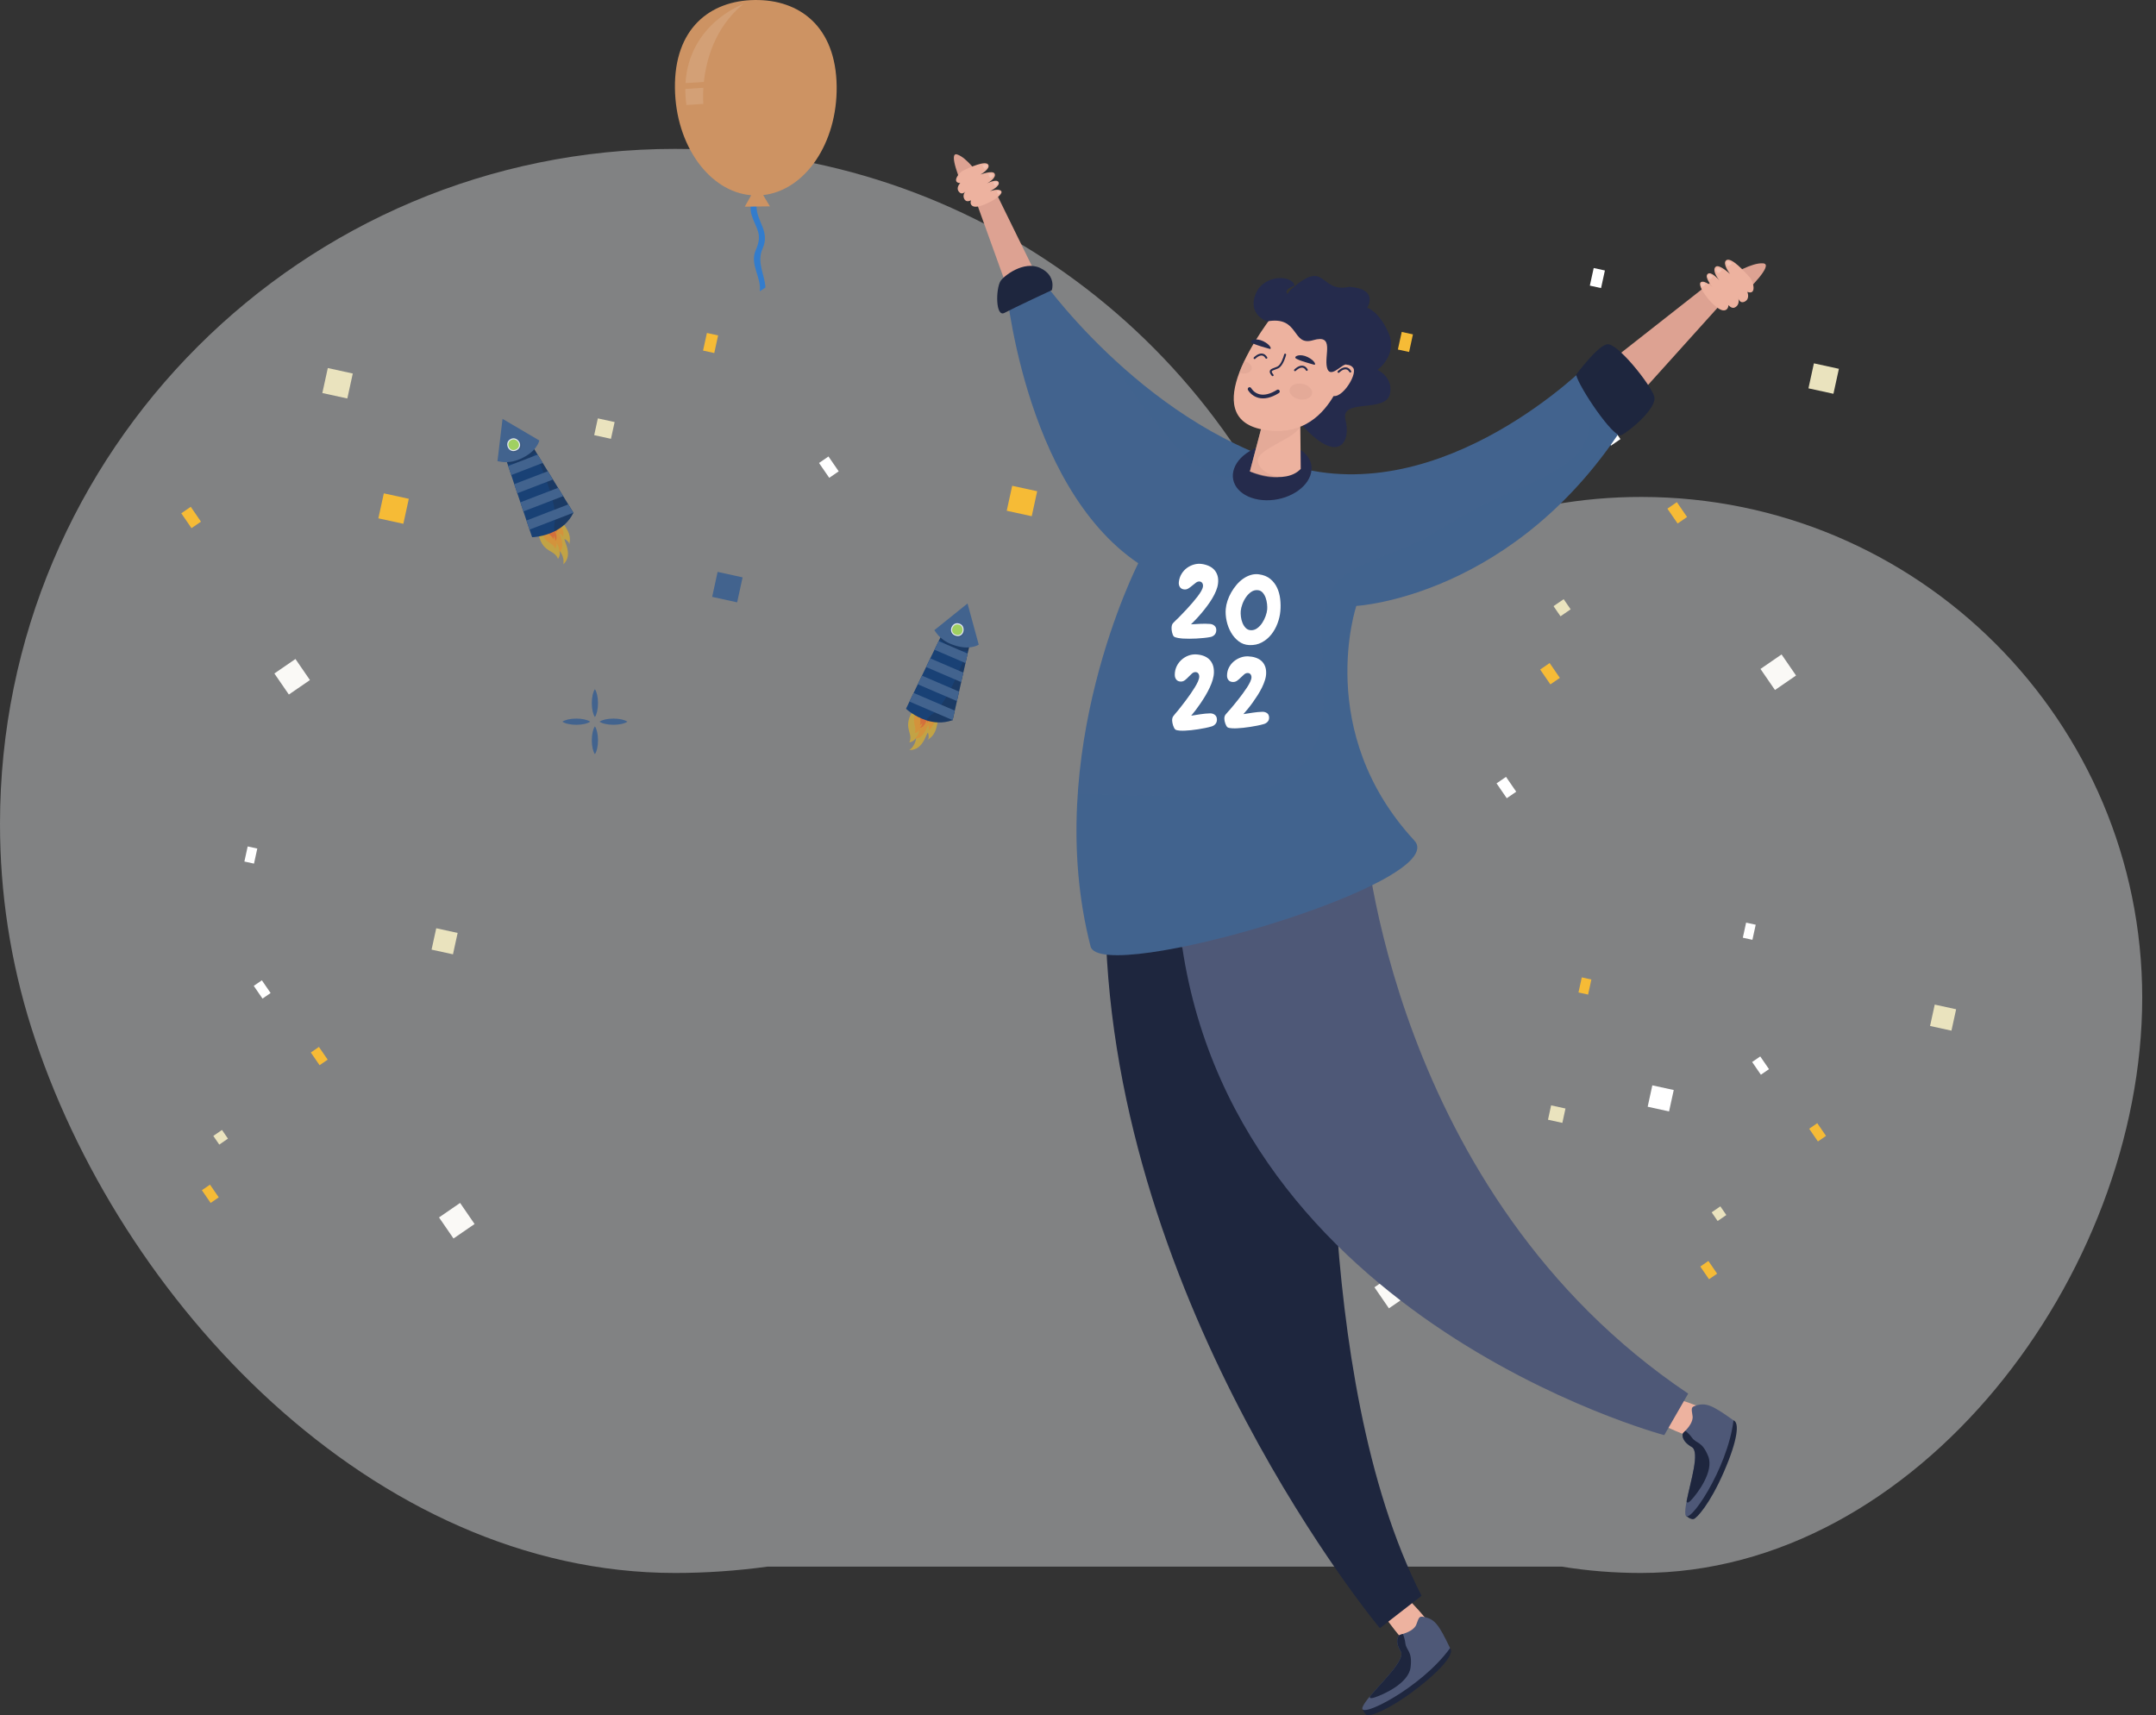 <svg width="142" height="113" viewBox="0 0 142 113" fill="none" xmlns="http://www.w3.org/2000/svg">
  <rect x="0" y="0" width="142" height="113" fill="#333333" stroke="none"/>
  <g clip-path="url(#clip0_1102_110940)">
    <path opacity="0.4"
          d="M141.093 65.731C141.082 83.961 126.295 103.63 108.065 103.619C106.322 103.619 104.579 103.481 102.859 103.201H50.552C48.533 103.477 46.495 103.619 44.457 103.619C24.587 103.619 7.758 85.688 2.065 67.7C0.691 63.354 -0.004 58.825 1.58194e-05 54.264C1.58194e-05 29.712 19.904 9.808 44.457 9.808C64.234 9.808 80.986 22.717 86.763 40.571C92.721 35.5 100.287 32.725 108.111 32.736C126.322 32.74 141.093 47.512 141.093 65.731Z"
          fill="#F5F7FA"/>
    <g opacity="0.74">
      <path opacity="0.74"
            d="M61.812 47.112C61.982 46.283 60.913 46.482 60.361 46.538C60.046 46.876 59.791 47.343 59.812 47.794C59.833 48.244 60.077 48.486 59.894 48.91C60.097 48.866 60.243 48.767 60.352 48.593C60.292 48.924 60.171 49.21 59.891 49.41C60.37 49.413 60.652 49.15 60.879 48.731C60.937 48.625 61.03 48.385 61.107 48.266C61.12 48.278 61.137 48.325 61.14 48.339C61.166 48.478 61.199 48.645 61.08 48.754C61.303 48.591 61.435 48.502 61.572 48.218C61.711 47.935 61.786 47.455 61.812 47.112Z"
            fill="#F9BD13"/>
      <path opacity="0.74"
            d="M60.629 46.476C60.388 46.732 60.194 47.115 60.197 47.452C60.2 47.787 60.364 47.995 60.234 48.3C60.38 48.267 60.484 48.197 60.562 48.072C60.52 48.309 60.432 48.515 60.232 48.657C60.6 48.66 60.792 48.444 60.962 48.127C61.004 48.046 61.074 47.869 61.132 47.779C61.141 47.787 61.154 47.82 61.156 47.831C61.175 47.937 61.194 48.057 61.107 48.142C61.272 48.014 61.364 47.954 61.469 47.739C61.574 47.523 61.65 47.151 61.67 46.887C61.797 46.279 61.029 46.432 60.629 46.476Z"
            fill="#F7931E"/>
      <path opacity="0.74"
            d="M61.326 46.974C61.385 46.692 61.01 46.751 60.822 46.777C60.7 46.917 60.611 47.086 60.604 47.272C60.596 47.457 60.662 47.59 60.58 47.764C60.664 47.733 60.719 47.678 60.764 47.602C60.731 47.733 60.688 47.857 60.578 47.941C60.758 47.939 60.876 47.784 60.956 47.631C60.977 47.593 61.024 47.479 61.054 47.431C61.059 47.435 61.063 47.455 61.064 47.461C61.068 47.517 61.074 47.589 61.029 47.633C61.119 47.563 61.169 47.509 61.226 47.396C61.28 47.282 61.314 47.11 61.326 46.974Z"
            fill="#F15A24"/>
    </g>
    <path
      d="M64.051 41.625L63.967 42.001L63.896 42.313C63.896 42.313 63.896 42.313 63.896 42.313C63.896 42.314 63.896 42.315 63.895 42.316L63.775 42.851L63.73 43.053L63.589 43.681L63.448 44.307L63.307 44.934L63.167 45.559L63.025 46.186L62.885 46.812L62.744 47.438L62.739 47.458L62.708 47.45C62.09 47.664 61.502 47.606 61.013 47.451C60.214 47.2 59.672 46.691 59.672 46.691C59.672 46.691 59.758 46.511 59.9 46.215C59.976 46.057 60.069 45.863 60.173 45.646C60.258 45.47 60.35 45.278 60.447 45.077C60.535 44.893 60.627 44.702 60.722 44.508C60.811 44.32 60.903 44.131 60.995 43.94C61.088 43.748 61.18 43.558 61.27 43.369C61.364 43.176 61.457 42.985 61.546 42.802C61.622 42.643 61.696 42.491 61.766 42.347C61.785 42.309 61.803 42.271 61.821 42.233C62.139 41.579 62.371 41.112 62.397 41.081L63.846 41.557L64.051 41.625Z"
      fill="#194175"/>
    <path opacity="0.2"
          d="M63.895 42.312C63.895 42.313 63.895 42.314 63.895 42.315L63.729 43.052L63.588 43.679L63.446 44.306L63.305 44.933L63.166 45.558L63.023 46.185L62.883 46.81L62.742 47.437L62.738 47.457L62.706 47.449C62.088 47.663 61.501 47.605 61.011 47.45C61.085 47.307 61.218 47.162 61.432 47.021C62.553 46.284 63.875 42.372 63.895 42.312Z"
          fill="#231F20"/>
    <path opacity="0.2"
          d="M63.846 41.556L63.967 41.999L63.896 42.311C63.896 42.311 63.896 42.311 63.896 42.312C63.896 42.312 63.896 42.313 63.896 42.314L63.776 42.849C62.972 43.116 61.873 42.129 61.897 42.079C62.177 41.506 62.374 41.108 62.398 41.08L63.846 41.556Z"
          fill="#231F20"/>
    <path
      d="M63.59 43.68L61.547 42.802C61.644 42.601 61.737 42.41 61.822 42.233L63.73 43.053L63.59 43.68Z"
      fill="#42638E"/>
    <path
      d="M61.534 41.516C61.598 41.532 61.807 42.126 62.735 42.467C63.872 42.885 64.462 42.465 64.462 42.465L63.724 39.754L61.534 41.516Z"
      fill="#42638E"/>
    <path
      d="M63.306 44.933L60.995 43.94C61.087 43.748 61.179 43.558 61.27 43.37L63.447 44.306L63.306 44.933ZM63.025 46.185L60.447 45.077C60.534 44.894 60.626 44.702 60.721 44.508L63.167 45.559L63.025 46.185ZM62.744 47.438L59.899 46.215C59.976 46.056 60.068 45.862 60.172 45.645L62.884 46.81L62.744 47.438Z"
      fill="#42638E"/>
    <path opacity="0.1"
          d="M63.507 41.701C63.452 41.884 63.252 42.084 62.941 41.978C62.63 41.872 62.572 41.607 62.628 41.422C62.684 41.236 62.877 41.001 63.202 41.095C63.527 41.19 63.562 41.518 63.507 41.701Z"
          fill="#231F20"/>
    <path
      d="M63.449 41.623C63.398 41.792 63.22 41.974 62.936 41.88C62.651 41.787 62.602 41.54 62.651 41.373C62.701 41.206 62.875 40.987 63.172 41.073C63.47 41.16 63.5 41.455 63.449 41.623Z"
      fill="#E1E6F4"/>
    <path
      d="M63.381 41.602C63.339 41.742 63.194 41.892 62.956 41.816C62.718 41.739 62.68 41.534 62.722 41.396C62.764 41.257 62.907 41.076 63.153 41.148C63.398 41.22 63.424 41.462 63.381 41.602Z"
      fill="#A0D061"/>
    <g opacity="0.74">
      <path opacity="0.74"
            d="M36.87 34.193C36.413 33.481 35.787 34.37 35.43 34.796C35.441 35.258 35.585 35.77 35.914 36.078C36.245 36.386 36.589 36.389 36.754 36.82C36.868 36.645 36.904 36.473 36.859 36.273C37.049 36.55 37.162 36.841 37.102 37.178C37.447 36.846 37.465 36.461 37.334 36.002C37.302 35.886 37.2 35.649 37.173 35.511C37.19 35.51 37.235 35.532 37.247 35.54C37.363 35.621 37.504 35.718 37.495 35.878C37.54 35.607 37.571 35.45 37.472 35.152C37.372 34.853 37.09 34.458 36.87 34.193Z"
            fill="#F9BD13"/>
      <path opacity="0.74"
            d="M35.579 34.564C35.587 34.915 35.715 35.326 35.952 35.564C36.188 35.802 36.451 35.837 36.571 36.146C36.652 36.021 36.678 35.898 36.646 35.754C36.782 35.953 36.863 36.161 36.819 36.403C37.084 36.149 37.071 35.859 36.971 35.514C36.945 35.427 36.871 35.25 36.849 35.146C36.862 35.145 36.894 35.16 36.903 35.167C36.99 35.228 37.089 35.302 37.084 35.422C37.113 35.217 37.137 35.109 37.062 34.882C36.986 34.654 36.781 34.335 36.611 34.132C36.277 33.608 35.835 34.254 35.579 34.564Z"
            fill="#F7931E"/>
      <path opacity="0.74"
            d="M36.426 34.432C36.27 34.189 36.044 34.494 35.926 34.644C35.938 34.829 35.992 35.012 36.117 35.15C36.241 35.288 36.38 35.337 36.443 35.519C36.482 35.437 36.483 35.36 36.462 35.274C36.529 35.39 36.585 35.509 36.565 35.646C36.693 35.519 36.668 35.326 36.62 35.16C36.608 35.119 36.562 35.003 36.55 34.949C36.557 34.949 36.574 34.959 36.578 34.964C36.621 35.002 36.675 35.049 36.674 35.112C36.688 34.998 36.687 34.924 36.648 34.805C36.609 34.685 36.511 34.538 36.426 34.432Z"
            fill="#F15A24"/>
    </g>
    <path
      d="M34.639 28.704L34.841 29.032L35.009 29.304C35.009 29.304 35.009 29.304 35.009 29.305C35.01 29.305 35.01 29.306 35.011 29.307L35.299 29.774L35.407 29.951L35.745 30.498L36.081 31.045L36.419 31.591L36.755 32.137L37.092 32.684L37.429 33.229L37.766 33.776L37.777 33.794L37.749 33.81C37.456 34.395 36.995 34.764 36.537 34.995C35.789 35.374 35.047 35.389 35.047 35.389C35.047 35.389 34.982 35.199 34.877 34.889C34.821 34.722 34.752 34.519 34.675 34.29C34.613 34.105 34.545 33.904 34.474 33.692C34.409 33.499 34.341 33.298 34.273 33.092C34.206 32.896 34.139 32.697 34.072 32.495C34.004 32.293 33.937 32.093 33.87 31.894C33.802 31.69 33.735 31.488 33.671 31.296C33.615 31.129 33.561 30.969 33.511 30.817C33.498 30.776 33.484 30.736 33.471 30.696C33.242 30.006 33.081 29.509 33.078 29.471L34.446 28.799L34.639 28.704Z"
      fill="#194175"/>
    <path opacity="0.2"
          d="M35.009 29.304C35.009 29.304 35.01 29.305 35.01 29.306L35.407 29.95L35.745 30.497L36.081 31.044L36.418 31.59L36.755 32.136L37.092 32.683L37.428 33.228L37.766 33.775L37.776 33.793L37.748 33.809C37.456 34.394 36.995 34.763 36.536 34.994C36.489 34.84 36.483 34.643 36.537 34.394C36.824 33.084 35.036 29.36 35.009 29.304Z"
          fill="#231F20"/>
    <path opacity="0.2"
          d="M34.446 28.799L34.842 29.031L35.01 29.304C35.01 29.304 35.01 29.304 35.01 29.304C35.011 29.305 35.011 29.305 35.012 29.306L35.3 29.773C34.911 30.525 33.434 30.588 33.417 30.535C33.217 29.93 33.08 29.507 33.078 29.47L34.446 28.799Z"
          fill="#231F20"/>
    <path
      d="M35.745 30.496L33.67 31.295C33.6 31.084 33.532 30.883 33.47 30.695L35.408 29.949L35.745 30.496Z"
      fill="#42638E"/>
    <path
      d="M32.764 30.384C32.82 30.351 33.385 30.629 34.287 30.225C35.393 29.729 35.521 29.017 35.521 29.017L33.099 27.593L32.764 30.384Z"
      fill="#42638E"/>
    <path
      d="M36.418 31.59L34.07 32.493C34.002 32.293 33.935 32.091 33.869 31.893L36.081 31.043L36.418 31.59ZM37.092 32.682L34.472 33.69C34.407 33.497 34.339 33.297 34.271 33.09L36.755 32.135L37.092 32.682ZM37.765 33.775L34.876 34.887C34.819 34.721 34.75 34.517 34.673 34.289L37.428 33.228L37.765 33.775Z"
      fill="#42638E"/>
    <path opacity="0.1"
          d="M34.304 29.137C34.393 29.306 34.389 29.59 34.093 29.731C33.796 29.872 33.57 29.723 33.48 29.551C33.391 29.38 33.364 29.076 33.663 28.916C33.961 28.757 34.216 28.968 34.304 29.137Z"
          fill="#231F20"/>
    <path
      d="M34.209 29.122C34.291 29.278 34.291 29.533 34.021 29.665C33.752 29.797 33.545 29.655 33.464 29.5C33.382 29.346 33.353 29.068 33.627 28.922C33.901 28.777 34.128 28.966 34.209 29.122Z"
      fill="#E1E6F4"/>
    <path
      d="M34.144 29.154C34.212 29.283 34.213 29.492 33.989 29.604C33.766 29.715 33.595 29.595 33.528 29.467C33.461 29.339 33.438 29.109 33.664 28.989C33.889 28.869 34.077 29.024 34.144 29.154Z"
      fill="#A0D061"/>
    <path
      d="M50.038 19.188C50.172 18.308 49.358 17.416 49.777 16.474C50.259 15.39 49.787 15.066 49.511 14.19C49.444 13.977 49.428 13.798 49.439 13.61C49.444 13.487 49.462 13.36 49.486 13.216C49.523 12.978 49.885 13.074 49.847 13.311C49.831 13.413 49.824 13.51 49.826 13.604C49.836 14.617 50.734 15.237 50.226 16.378C49.819 17.294 50.378 18.11 50.413 18.943C50.289 19.026 50.163 19.108 50.038 19.188Z"
      fill="#337CCC"/>
    <path
      d="M49.705 0.001C46.763 0.04 44.401 1.876 44.453 5.816C44.502 9.574 46.717 12.627 49.476 12.861L49.054 13.614L50.706 13.593L50.265 12.851C53.019 12.544 55.154 9.44 55.105 5.678C55.053 1.738 52.648 -0.038 49.705 0.001Z"
      fill="#CD9363"/>
    <g opacity="0.35">
      <path opacity="0.35"
            d="M46.325 5.783C46.284 6.43 46.326 6.845 46.326 6.845L45.209 6.917C45.159 6.546 45.137 6.193 45.138 5.859L46.325 5.783ZM48.944 0.273C47.064 1.823 46.509 3.983 46.359 5.397L45.151 5.474C45.385 1.549 48.944 0.273 48.944 0.273Z"
            fill="white"/>
    </g>
    <path d="M102.988 39.471L102.32 39.93L102.779 40.598L103.447 40.139L102.988 39.471Z" fill="#EAE3BE"/>
    <path d="M116.904 45.454L118.292 44.499L117.338 43.111L115.95 44.066L116.904 45.454Z" fill="#FAF9F6"/>
    <path d="M110.442 33.079L109.819 33.508L110.492 34.486L111.115 34.057L110.442 33.079Z" fill="#F6BB36"/>
    <path d="M102.063 43.678L101.44 44.106L102.112 45.084L102.736 44.656L102.063 43.678Z" fill="#F6BB36"/>
    <path d="M99.19 51.176L98.567 51.604L99.24 52.583L99.863 52.154L99.19 51.176Z" fill="white"/>
    <path d="M106.054 27.948L105.431 28.377L106.104 29.355L106.727 28.927L106.054 27.948Z" fill="white"/>
    <path d="M81.145 38.606L80.522 39.035L81.195 40.013L81.818 39.585L81.145 38.606Z" fill="#F6BB36"/>
    <path d="M119.469 23.935L119.109 25.581L120.755 25.94L121.115 24.295L119.469 23.935Z" fill="#EAE3BE"/>
    <path d="M97.756 30.166L97.397 31.811L99.042 32.171L99.402 30.526L97.756 30.166Z" fill="white"/>
    <path d="M66.666 32.001L66.306 33.646L67.952 34.006L68.311 32.36L66.666 32.001Z" fill="#F6BB36"/>
    <path d="M89.963 31.706L89.722 32.811L90.826 33.052L91.067 31.947L89.963 31.706Z" fill="#EAE3BE"/>
    <path d="M92.322 21.865L92.068 23.025L92.807 23.186L93.06 22.026L92.322 21.865Z" fill="#F6BB36"/>
    <path d="M19.025 45.752L20.413 44.799L19.459 43.411L18.071 44.365L19.025 45.752Z" fill="#FAF9F6"/>
    <path d="M12.563 33.385L11.94 33.814L12.612 34.792L13.236 34.364L12.563 33.385Z" fill="#F6BB36"/>
    <path d="M21.59 24.245L21.23 25.891L22.876 26.25L23.235 24.605L21.59 24.245Z" fill="#EAE3BE"/>
    <path d="M54.566 30.07L53.943 30.499L54.616 31.477L55.239 31.049L54.566 30.07Z" fill="white"/>
    <path d="M47.264 37.674L46.905 39.319L48.55 39.679L48.91 38.034L47.264 37.674Z" fill="#42638E"/>
    <path d="M25.28 32.499L24.92 34.145L26.566 34.504L26.925 32.858L25.28 32.499Z" fill="#F6BB36"/>
    <path d="M39.376 27.561L39.135 28.666L40.239 28.907L40.481 27.802L39.376 27.561Z" fill="#EAE3BE"/>
    <path d="M46.559 21.934L46.305 23.094L47.044 23.256L47.297 22.095L46.559 21.934Z" fill="#F6BB36"/>
    <path d="M104.965 17.656L104.711 18.816L105.45 18.977L105.703 17.817L104.965 17.656Z" fill="white"/>
    <path d="M14.621 74.435L14.049 74.828L14.442 75.4L15.014 75.007L14.621 74.435Z" fill="#EAE3BE"/>
    <path d="M29.869 81.585L31.257 80.632L30.303 79.243L28.915 80.198L29.869 81.585Z" fill="#FAF9F6"/>
    <path d="M21.005 68.966L20.472 69.333L21.048 70.171L21.582 69.804L21.005 68.966Z" fill="#F6BB36"/>
    <path d="M13.831 78.038L13.297 78.405L13.873 79.243L14.407 78.876L13.831 78.038Z" fill="#F6BB36"/>
    <path d="M17.247 64.577L16.713 64.944L17.289 65.782L17.823 65.415L17.247 64.577Z" fill="white"/>
    <path d="M28.732 61.148L28.424 62.557L29.834 62.865L30.141 61.457L28.732 61.148Z" fill="#EAE3BE"/>
    <path d="M16.313 55.759L16.096 56.753L16.729 56.891L16.946 55.898L16.313 55.759Z" fill="white"/>
    <path d="M113.307 79.468L112.735 79.861L113.128 80.433L113.7 80.04L113.307 79.468Z" fill="#EAE3BE"/>
    <path d="M91.478 86.186L92.866 85.233L91.911 83.844L90.524 84.799L91.478 86.186Z" fill="#FAF9F6"/>
    <path d="M119.69 73.989L119.157 74.356L119.733 75.194L120.266 74.827L119.69 73.989Z" fill="#F6BB36"/>
    <path d="M112.519 83.065L111.985 83.432L112.561 84.27L113.095 83.903L112.519 83.065Z" fill="#F6BB36"/>
    <path d="M115.935 69.592L115.401 69.959L115.977 70.797L116.511 70.43L115.935 69.592Z" fill="white"/>
    <path d="M127.427 66.177L127.119 67.586L128.528 67.894L128.836 66.485L127.427 66.177Z" fill="#EAE3BE"/>
    <path d="M108.827 71.497L108.52 72.906L109.929 73.214L110.237 71.805L108.827 71.497Z" fill="white"/>
    <path d="M102.161 72.816L101.955 73.762L102.901 73.969L103.107 73.023L102.161 72.816Z" fill="#EAE3BE"/>
    <path d="M104.18 64.386L103.963 65.379L104.596 65.517L104.812 64.524L104.18 64.386Z" fill="#F6BB36"/>
    <path d="M115.636 60.916L115.004 60.778L114.787 61.771L115.419 61.91L115.636 60.916Z" fill="white"/>
    <path
      d="M38.978 46.317C38.978 46.716 39.061 47.063 39.182 47.232C39.304 47.063 39.386 46.716 39.386 46.317C39.386 45.918 39.304 45.571 39.182 45.401C39.061 45.571 38.978 45.917 38.978 46.317ZM38.978 48.765C38.978 49.165 39.061 49.511 39.182 49.681C39.304 49.511 39.386 49.164 39.386 48.765C39.386 48.366 39.304 48.02 39.182 47.85C39.061 48.02 38.978 48.365 38.978 48.765ZM37.042 47.541C37.212 47.662 37.558 47.746 37.958 47.746C38.358 47.746 38.703 47.662 38.873 47.541C38.703 47.42 38.357 47.337 37.958 47.337C37.559 47.337 37.212 47.42 37.042 47.541ZM40.406 47.337C40.007 47.337 39.66 47.42 39.491 47.541C39.66 47.662 40.007 47.745 40.406 47.745C40.806 47.745 41.152 47.662 41.322 47.541C41.152 47.42 40.806 47.337 40.406 47.337Z"
      fill="#42638E"/>
    <path d="M104.757 24.821L113.036 18.315L114.054 19.239L106.844 27.247L104.757 24.821Z" fill="#DDA292"/>
    <path
      d="M92.911 108.63C92.911 108.63 90.723 106.174 90.922 105.789C91.122 105.405 91.813 104.799 92.093 104.822C92.373 104.845 94.606 107.198 94.549 107.716C94.491 108.235 93.51 109.095 92.911 108.63Z"
      fill="#EDB29F"/>
    <path
      d="M89.948 112.386L89.745 112.593C89.745 112.593 89.869 112.94 90.067 112.995C90.264 113.051 91.461 112.663 93.308 111.24C95.155 109.818 95.791 108.873 95.506 108.568C95.222 108.262 91.328 112.581 89.948 112.386Z"
      fill="#1E263E"/>
    <path
      d="M95.506 108.567C93.61 111.206 89.413 113.309 89.74 112.458C89.812 112.272 89.994 112.023 90.228 111.742C91.065 110.743 92.58 109.327 92.251 108.78C91.829 108.078 92.108 107.728 92.205 107.694C92.231 107.686 92.302 107.668 92.397 107.637C92.677 107.549 93.161 107.359 93.287 107.004C93.457 106.528 93.487 106.466 93.745 106.509C94.502 106.638 94.763 107.022 95.506 108.567Z"
      fill="#4E5877"/>
    <path
      d="M92.397 107.637C92.475 107.816 92.535 108.04 92.56 108.242C92.621 108.747 93.036 108.754 92.906 109.83C92.776 110.907 91.061 111.651 90.531 111.82C90.219 111.92 90.195 111.832 90.228 111.742C91.065 110.742 92.58 109.326 92.251 108.779C91.829 108.077 92.108 107.727 92.205 107.694C92.23 107.686 92.302 107.668 92.397 107.637ZM87.88 65.343C87.88 65.343 86.214 90.626 93.627 105.123L90.882 107.256C90.882 107.256 73.356 86.242 72.811 60.901L87.88 65.343Z"
      fill="#1E263E"/>
    <path
      d="M111.93 94.873C111.93 94.873 108.829 93.779 108.818 93.346C108.807 92.914 109.119 92.049 109.375 91.934C109.632 91.818 112.724 92.801 112.923 93.283C113.123 93.765 112.679 94.991 111.93 94.873Z"
      fill="#EDB29F"/>
    <path
      d="M111.149 99.593L111.071 99.872C111.071 99.872 111.346 100.116 111.546 100.069C111.746 100.022 112.606 99.104 113.537 96.967C114.468 94.829 114.569 93.696 114.172 93.565C113.776 93.434 112.45 99.097 111.149 99.593Z"
      fill="#1E263E"/>
    <path
      d="M114.173 93.564C113.786 96.791 111.127 100.659 111.002 99.757C110.975 99.558 111.014 99.253 111.084 98.893C111.334 97.614 111.978 95.643 111.425 95.322C110.717 94.912 110.792 94.471 110.861 94.394C110.879 94.375 110.933 94.324 111.002 94.252C111.204 94.04 111.536 93.639 111.475 93.268C111.393 92.769 111.389 92.7 111.637 92.613C112.362 92.36 112.776 92.57 114.173 93.564Z"
      fill="#4E5877"/>
    <path
      d="M111.001 94.252C111.157 94.371 111.317 94.538 111.436 94.703C111.733 95.116 112.1 94.922 112.506 95.927C112.912 96.932 111.769 98.412 111.387 98.817C111.162 99.054 111.099 98.989 111.084 98.894C111.334 97.614 111.978 95.643 111.425 95.323C110.717 94.912 110.792 94.472 110.861 94.395C110.878 94.375 110.932 94.324 111.001 94.252Z"
      fill="#1E263E"/>
    <path
      d="M89.86 54.65C89.86 54.65 91.559 78.615 111.189 91.804L109.612 94.539C109.612 94.539 79.731 86.592 77.587 59.964L89.86 54.65Z"
      fill="#4E5877"/>
    <path
      d="M107.194 27.654L104.668 23.929C104.668 23.929 95.101 33.669 85.026 30.672C74.951 27.674 68.351 18.048 68.351 18.048L66.216 18.49C66.216 18.49 67.326 31.935 74.968 37.105C74.968 37.105 68.559 49.63 71.828 62.346C72.493 64.935 95.717 58.143 93.15 55.366C86.531 48.204 89.332 39.915 89.332 39.915C89.332 39.915 99.883 39.349 107.194 27.654Z"
      fill="#42638E"/>
    <g opacity="0.15">
      <path opacity="0.15"
            d="M81.458 31.468C82.455 31.422 83.341 30.989 84.114 30.38C79.331 28.737 75.392 25.653 72.645 22.979C73.859 24.724 74.976 26.522 76.341 28.159C77.63 29.704 79.248 31.567 81.458 31.468ZM107.194 27.654L105.113 24.585C104.596 25.935 104.945 27.356 104.538 28.719C104.208 29.827 103.259 30.524 102.297 31.068C101.016 31.791 99.639 32.323 98.311 32.951C96.877 33.629 95.552 34.43 94.196 35.245C93.027 35.947 91.726 36.36 90.474 36.883C89.482 37.296 88.425 37.739 87.81 38.666C86.852 40.111 87.043 42.116 87.108 43.761C87.178 45.519 87.318 47.429 86.592 49.084C85.852 50.771 84.308 51.747 82.566 52.169C80.713 52.618 78.76 52.522 76.871 52.443C74.912 52.361 72.945 52.346 70.981 52.351C70.771 55.508 70.946 58.92 71.826 62.346C72.492 64.936 95.716 58.144 93.149 55.366C86.53 48.203 89.331 39.915 89.331 39.915C89.331 39.915 99.883 39.35 107.194 27.654Z"
            fill="#42638E"/>
    </g>
    <path
      d="M80.107 41.537C80.099 41.663 80.055 41.762 79.975 41.836C79.894 41.91 79.8 41.954 79.69 41.969C79.568 41.993 79.43 42.012 79.276 42.027C79.122 42.043 78.966 42.055 78.806 42.063C78.646 42.072 78.49 42.076 78.337 42.076C78.185 42.076 78.045 42.073 77.921 42.065C77.889 42.063 77.844 42.059 77.786 42.053C77.728 42.047 77.668 42.04 77.605 42.029C77.543 42.019 77.486 42.005 77.432 41.988C77.379 41.971 77.338 41.95 77.311 41.926C77.285 41.897 77.261 41.858 77.242 41.809C77.222 41.76 77.206 41.706 77.193 41.648C77.18 41.59 77.172 41.533 77.166 41.478C77.162 41.423 77.16 41.375 77.163 41.334C77.166 41.27 77.177 41.213 77.194 41.161C77.212 41.11 77.242 41.063 77.285 41.021C77.337 40.965 77.391 40.911 77.447 40.859C77.502 40.806 77.557 40.755 77.609 40.705C77.67 40.641 77.75 40.558 77.85 40.456C77.951 40.353 78.06 40.239 78.177 40.112C78.295 39.985 78.413 39.852 78.532 39.714C78.652 39.576 78.762 39.441 78.864 39.308C78.966 39.177 79.05 39.052 79.117 38.935C79.183 38.817 79.221 38.715 79.231 38.627C79.24 38.544 79.226 38.472 79.188 38.412C79.15 38.352 79.094 38.316 79.018 38.307C78.934 38.297 78.853 38.321 78.773 38.379C78.694 38.436 78.614 38.5 78.533 38.569C78.453 38.638 78.368 38.702 78.279 38.759C78.19 38.817 78.094 38.84 77.989 38.828C77.866 38.815 77.773 38.763 77.712 38.673C77.651 38.584 77.627 38.471 77.642 38.336C77.665 38.137 77.725 37.959 77.823 37.8C77.92 37.641 78.041 37.511 78.184 37.407C78.327 37.305 78.483 37.23 78.651 37.184C78.819 37.138 78.987 37.127 79.154 37.151C79.326 37.175 79.481 37.22 79.624 37.285C79.765 37.349 79.883 37.434 79.979 37.54C80.075 37.646 80.144 37.773 80.189 37.921C80.234 38.069 80.245 38.242 80.222 38.441C80.204 38.596 80.161 38.757 80.093 38.922C80.025 39.087 79.942 39.252 79.843 39.417C79.744 39.583 79.634 39.747 79.513 39.909C79.391 40.072 79.269 40.228 79.144 40.376C79.019 40.525 78.896 40.663 78.774 40.792C78.652 40.921 78.541 41.033 78.442 41.128C78.641 41.116 78.849 41.105 79.067 41.094C79.286 41.084 79.496 41.087 79.695 41.102C79.812 41.111 79.911 41.152 79.993 41.225C80.078 41.299 80.115 41.403 80.107 41.537ZM84.328 40.26C84.304 40.533 84.24 40.804 84.138 41.074C84.036 41.343 83.9 41.586 83.727 41.801C83.555 42.017 83.348 42.19 83.104 42.32C82.86 42.45 82.584 42.509 82.275 42.494C82.013 42.481 81.781 42.398 81.58 42.244C81.378 42.089 81.21 41.895 81.077 41.662C80.943 41.429 80.847 41.175 80.788 40.902C80.729 40.628 80.71 40.367 80.731 40.118C80.746 39.942 80.785 39.76 80.847 39.572C80.909 39.384 80.992 39.201 81.093 39.023C81.195 38.845 81.312 38.677 81.446 38.52C81.58 38.362 81.726 38.229 81.883 38.119C82.04 38.01 82.207 37.929 82.382 37.876C82.557 37.823 82.735 37.809 82.914 37.833C83.221 37.874 83.471 37.976 83.665 38.137C83.86 38.298 84.009 38.492 84.114 38.719C84.219 38.945 84.286 39.192 84.317 39.461C84.348 39.73 84.352 39.996 84.328 40.26ZM83.46 40.152C83.468 40.05 83.466 39.928 83.451 39.787C83.436 39.646 83.406 39.511 83.361 39.382C83.315 39.254 83.252 39.141 83.169 39.045C83.086 38.948 82.981 38.892 82.854 38.878C82.698 38.86 82.553 38.895 82.42 38.983C82.288 39.071 82.171 39.186 82.072 39.327C81.972 39.469 81.891 39.623 81.829 39.791C81.767 39.959 81.73 40.113 81.718 40.251C81.709 40.36 81.713 40.486 81.73 40.627C81.747 40.768 81.781 40.903 81.833 41.032C81.884 41.16 81.955 41.271 82.043 41.363C82.132 41.455 82.241 41.506 82.369 41.514C82.525 41.524 82.668 41.482 82.797 41.389C82.926 41.296 83.037 41.18 83.129 41.04C83.222 40.901 83.297 40.75 83.355 40.589C83.413 40.428 83.448 40.282 83.46 40.152ZM80.15 47.385C80.155 47.511 80.121 47.615 80.049 47.697C79.977 47.778 79.887 47.832 79.779 47.859C79.66 47.894 79.525 47.928 79.374 47.958C79.222 47.989 79.067 48.017 78.91 48.041C78.752 48.066 78.597 48.086 78.445 48.102C78.293 48.117 78.154 48.128 78.029 48.133C77.998 48.134 77.952 48.135 77.894 48.135C77.835 48.136 77.775 48.134 77.712 48.13C77.65 48.126 77.591 48.117 77.536 48.106C77.481 48.095 77.439 48.079 77.409 48.057C77.38 48.031 77.353 47.994 77.328 47.947C77.304 47.9 77.282 47.847 77.263 47.791C77.245 47.735 77.23 47.679 77.22 47.625C77.209 47.57 77.203 47.523 77.201 47.481C77.198 47.417 77.203 47.358 77.216 47.306C77.227 47.253 77.253 47.203 77.291 47.157C77.337 47.096 77.386 47.036 77.436 46.978C77.487 46.92 77.535 46.864 77.582 46.808C77.636 46.739 77.708 46.648 77.797 46.536C77.887 46.424 77.984 46.298 78.087 46.159C78.191 46.021 78.295 45.877 78.4 45.727C78.504 45.576 78.6 45.431 78.688 45.288C78.776 45.146 78.847 45.014 78.902 44.89C78.956 44.767 78.984 44.66 78.985 44.572C78.985 44.488 78.963 44.417 78.92 44.361C78.877 44.305 78.817 44.276 78.74 44.275C78.656 44.273 78.577 44.305 78.504 44.37C78.431 44.436 78.358 44.507 78.284 44.584C78.212 44.661 78.134 44.733 78.051 44.8C77.969 44.866 77.875 44.899 77.77 44.898C77.646 44.896 77.548 44.855 77.478 44.772C77.408 44.689 77.373 44.579 77.374 44.443C77.376 44.243 77.418 44.059 77.499 43.89C77.581 43.722 77.688 43.58 77.819 43.463C77.951 43.345 78.099 43.255 78.261 43.192C78.424 43.13 78.59 43.102 78.759 43.108C78.932 43.115 79.092 43.144 79.239 43.194C79.387 43.244 79.513 43.316 79.619 43.412C79.725 43.507 79.808 43.627 79.867 43.77C79.927 43.914 79.954 44.085 79.952 44.285C79.95 44.442 79.923 44.606 79.873 44.778C79.822 44.95 79.756 45.122 79.674 45.297C79.592 45.472 79.499 45.647 79.396 45.821C79.292 45.995 79.186 46.163 79.076 46.324C78.967 46.485 78.859 46.636 78.751 46.777C78.642 46.917 78.544 47.04 78.455 47.146C78.651 47.114 78.857 47.081 79.073 47.049C79.289 47.016 79.498 46.997 79.699 46.992C79.815 46.989 79.918 47.02 80.007 47.086C80.097 47.15 80.144 47.25 80.15 47.385ZM83.587 47.255C83.592 47.374 83.558 47.472 83.485 47.549C83.413 47.626 83.322 47.678 83.215 47.704C83.096 47.739 82.96 47.771 82.809 47.801C82.658 47.831 82.503 47.859 82.345 47.883C82.188 47.908 82.033 47.928 81.88 47.944C81.728 47.96 81.59 47.971 81.466 47.977C81.433 47.978 81.388 47.979 81.329 47.98C81.271 47.98 81.211 47.979 81.148 47.976C81.086 47.972 81.027 47.965 80.972 47.955C80.917 47.945 80.875 47.929 80.846 47.909C80.816 47.885 80.789 47.85 80.765 47.806C80.741 47.762 80.719 47.713 80.701 47.66C80.682 47.607 80.667 47.554 80.657 47.503C80.647 47.452 80.641 47.407 80.64 47.367C80.637 47.307 80.642 47.252 80.654 47.202C80.666 47.152 80.691 47.105 80.73 47.06C80.776 47.003 80.825 46.947 80.875 46.891C80.926 46.836 80.974 46.782 81.021 46.729C81.075 46.663 81.147 46.578 81.237 46.471C81.326 46.364 81.423 46.245 81.527 46.114C81.631 45.984 81.736 45.847 81.84 45.705C81.945 45.562 82.041 45.424 82.129 45.29C82.217 45.156 82.288 45.03 82.342 44.914C82.397 44.797 82.425 44.697 82.425 44.614C82.426 44.535 82.404 44.469 82.36 44.416C82.317 44.363 82.257 44.336 82.18 44.335C82.096 44.334 82.017 44.364 81.944 44.426C81.871 44.488 81.798 44.556 81.725 44.629C81.653 44.702 81.575 44.77 81.492 44.833C81.41 44.896 81.316 44.927 81.211 44.926C81.087 44.926 80.989 44.887 80.919 44.809C80.849 44.731 80.814 44.628 80.815 44.499C80.817 44.311 80.858 44.136 80.939 43.978C81.021 43.82 81.127 43.684 81.259 43.574C81.391 43.463 81.538 43.378 81.701 43.318C81.863 43.258 82.029 43.231 82.198 43.237C82.371 43.243 82.531 43.269 82.678 43.316C82.826 43.362 82.952 43.43 83.059 43.519C83.165 43.609 83.248 43.721 83.307 43.856C83.367 43.99 83.395 44.151 83.392 44.34C83.391 44.488 83.364 44.642 83.313 44.803C83.263 44.965 83.196 45.129 83.115 45.294C83.034 45.459 82.94 45.623 82.837 45.788C82.732 45.953 82.625 46.112 82.516 46.264C82.407 46.417 82.299 46.56 82.19 46.693C82.082 46.826 81.983 46.943 81.894 47.043C82.091 47.011 82.297 46.979 82.513 46.947C82.729 46.915 82.938 46.896 83.138 46.889C83.255 46.885 83.358 46.914 83.446 46.974C83.534 47.035 83.581 47.128 83.587 47.255Z"
      fill="white"/>
    <path
      d="M87.091 21.382C87.215 21.399 83.742 20.237 85.039 19.065C87.371 16.957 86.873 19.337 88.869 18.895C90.862 19.035 90.048 20.274 90.048 20.274C90.048 20.274 90.817 20.488 91.453 21.93C92.09 23.373 90.724 24.367 90.724 24.367C90.724 24.367 91.747 24.817 91.556 25.91C91.32 27.259 88.242 26.191 88.618 27.66C88.995 29.128 88.155 30.552 85.938 28.206C83.72 25.86 87.594 25.974 86.078 24.941C84.563 23.907 86.013 21.234 87.091 21.382ZM81.281 30.868C81.64 29.848 83.055 29.123 84.442 29.248C85.828 29.373 86.66 30.302 86.301 31.322C85.942 32.342 84.526 33.067 83.14 32.942C81.753 32.817 80.921 31.889 81.281 30.868Z"
      fill="#252B4C"/>
    <path
      d="M83.073 28.203L82.322 31.053C82.322 31.053 84.621 31.997 85.67 30.889L85.643 28.084L83.073 28.203Z"
      fill="#EDB29F"/>
    <path opacity="0.5"
          d="M85.642 28.084C85.347 28.876 82.823 29.568 82.841 30.328C82.85 30.713 83.185 31.003 83.511 31.177C83.728 31.292 83.964 31.37 84.206 31.421C83.278 31.553 82.321 31.053 82.321 31.053L83.073 28.203L85.642 28.084Z"
          fill="#DDA292"/>
    <path
      d="M83.142 28.293C81.003 27.879 80.987 26.235 81.621 24.553C81.716 24.298 81.829 24.043 81.949 23.789C82.804 21.992 84.151 20.361 84.151 20.361C84.151 20.361 87.413 21.78 88.806 23.442C88.806 23.442 87.903 29.219 83.142 28.293Z"
      fill="#EDB29F"/>
    <path
      d="M88.035 24.19C88.035 24.19 88.811 23.791 89.129 24.242C89.447 24.694 88.158 26.67 87.574 25.927C86.991 25.184 88.035 24.19 88.035 24.19Z"
      fill="#EDB29F"/>
    <path
      d="M88.137 24.558C88.161 24.567 88.188 24.561 88.207 24.542C88.209 24.54 88.436 24.305 88.646 24.33C88.737 24.341 88.813 24.399 88.876 24.508C88.895 24.539 88.935 24.55 88.966 24.531C88.997 24.513 89.008 24.473 88.99 24.442C88.904 24.297 88.794 24.215 88.66 24.2C88.384 24.168 88.122 24.44 88.112 24.452C88.087 24.478 88.088 24.519 88.114 24.544C88.121 24.55 88.129 24.555 88.137 24.558ZM85.272 24.448C85.296 24.457 85.323 24.451 85.341 24.432C85.344 24.43 85.57 24.195 85.781 24.22C85.872 24.231 85.948 24.289 86.011 24.398C86.03 24.43 86.07 24.44 86.101 24.422C86.132 24.403 86.143 24.363 86.125 24.332C86.04 24.187 85.93 24.105 85.796 24.09C85.52 24.058 85.258 24.33 85.247 24.342C85.222 24.368 85.223 24.41 85.249 24.434C85.255 24.441 85.263 24.446 85.272 24.448ZM82.609 23.65C82.632 23.658 82.659 23.653 82.678 23.633C82.68 23.631 82.907 23.396 83.118 23.421C83.209 23.432 83.284 23.49 83.348 23.599C83.367 23.631 83.407 23.641 83.438 23.623C83.469 23.605 83.48 23.565 83.461 23.534C83.376 23.389 83.266 23.306 83.132 23.292C82.856 23.26 82.594 23.532 82.583 23.544C82.558 23.57 82.56 23.611 82.585 23.636C82.592 23.642 82.6 23.647 82.609 23.65ZM86.559 24.027C86.559 24.027 85.417 23.725 85.325 23.587C85.233 23.449 85.645 23.285 86.126 23.521C86.608 23.758 86.692 24.051 86.559 24.027ZM83.637 22.985C83.637 22.985 82.496 22.683 82.403 22.545C82.311 22.407 82.723 22.243 83.205 22.479C83.686 22.715 83.77 23.009 83.637 22.985ZM83.797 24.777C83.818 24.785 83.842 24.782 83.86 24.766C83.887 24.743 83.891 24.703 83.868 24.675C83.761 24.546 83.754 24.49 83.76 24.468C83.772 24.423 83.872 24.387 83.977 24.349C84.04 24.327 84.113 24.3 84.185 24.267C84.524 24.105 84.698 23.406 84.706 23.376C84.714 23.342 84.693 23.306 84.658 23.298C84.623 23.29 84.588 23.311 84.579 23.345C84.534 23.531 84.365 24.037 84.129 24.149C84.063 24.181 83.997 24.204 83.933 24.227C83.789 24.279 83.665 24.323 83.635 24.434C83.612 24.52 83.653 24.62 83.768 24.758C83.777 24.767 83.786 24.774 83.797 24.777Z"
      fill="#252B4C"/>
    <path
      d="M82.312 25.507C82.29 25.506 82.267 25.51 82.245 25.521C82.186 25.552 82.162 25.626 82.194 25.686C82.202 25.702 82.405 26.077 82.871 26.203C83.269 26.311 83.726 26.206 84.232 25.891C84.289 25.855 84.306 25.78 84.271 25.723C84.235 25.665 84.16 25.648 84.102 25.684C83.657 25.96 83.264 26.056 82.935 25.967C82.571 25.868 82.412 25.575 82.411 25.573C82.39 25.534 82.352 25.51 82.312 25.507Z"
      fill="#252B4C"/>
    <path opacity="0.5"
          d="M84.936 25.662C84.886 25.943 85.177 26.23 85.587 26.303C85.996 26.375 86.368 26.206 86.418 25.925C86.468 25.643 86.176 25.357 85.767 25.284C85.358 25.211 84.986 25.38 84.936 25.662ZM82.438 24.291C82.398 24.516 82.103 24.653 81.773 24.595C81.718 24.585 81.666 24.572 81.62 24.553C81.715 24.299 81.828 24.043 81.948 23.789C82.262 23.852 82.477 24.073 82.438 24.291Z"
          fill="#DDA292"/>
    <path
      d="M83.444 21.173C83.444 21.173 82.138 20.714 82.704 19.354C83.255 18.027 85.149 18.115 85.26 18.819C83.462 19.496 86.781 19.853 87.028 20.709C87.274 21.565 88.652 21.857 88.878 22.614C89.104 23.371 88.979 24.062 88.679 24.011C88.378 23.959 87.586 25.018 87.396 24.201C87.206 23.385 87.92 21.982 86.48 22.412C85.042 22.841 85.62 20.773 83.444 21.173Z"
      fill="#252B4C"/>
    <path
      d="M103.805 24.687C104 25.521 106.277 28.888 106.77 28.672C107.263 28.456 109.177 26.88 108.953 26.115C108.729 25.351 106.495 22.524 105.83 22.68C105.166 22.834 103.805 24.687 103.805 24.687Z"
      fill="#1E263E"/>
    <path d="M64.143 12.865L66.606 19.702L68.6 18.823L65.602 12.706L64.143 12.865Z" fill="#DDA292"/>
    <path
      d="M65.897 18.514C66.094 18.195 67.415 17.14 68.507 17.652C69.6 18.164 69.276 19.113 69.276 19.113C69.276 19.113 66.767 20.281 66.163 20.608C65.558 20.936 65.581 19.022 65.897 18.514Z"
      fill="#1E263E"/>
    <path
      d="M63.332 12.108C63.332 12.108 62.414 9.977 63.044 10.176C63.673 10.376 64.466 11.509 64.466 11.509L63.332 12.108ZM114.972 19.238C114.972 19.238 116.877 17.418 116.131 17.348C115.385 17.277 114.054 18.108 114.054 18.108L114.972 19.238Z"
      fill="#DDA292"/>
    <path
      d="M65.937 12.581C65.769 12.393 65.192 12.599 65.192 12.599C65.192 12.599 65.882 12.276 65.776 12.013C65.678 11.769 65.168 12.011 64.993 12.085C65.189 11.994 65.637 11.68 65.504 11.433C65.378 11.2 64.576 11.499 64.576 11.499C64.576 11.499 65.229 11.13 65.095 10.861C64.933 10.532 63.832 11.05 63.444 11.23C63.158 11.364 62.648 12.037 63.247 12.062C63.247 12.062 62.937 12.351 63.152 12.625C63.372 12.904 63.6 12.592 63.6 12.592C63.6 12.592 63.326 12.871 63.547 13.164C63.687 13.35 63.956 13.191 63.956 13.191C63.956 13.191 63.819 13.512 64.138 13.604C64.613 13.74 66.189 12.864 65.937 12.581Z"
      fill="#EDB29F"/>
    <path opacity="0.2"
          d="M64.697 10.896L64.859 11.135C64.859 11.135 65.083 10.996 65.043 10.888C65.002 10.78 64.697 10.896 64.697 10.896ZM65.101 11.478C65.101 11.478 65.166 11.722 65.235 11.717C65.303 11.713 65.453 11.604 65.413 11.499C65.373 11.394 65.119 11.453 65.101 11.478ZM65.438 11.99C65.438 11.99 65.439 12.187 65.558 12.248C65.558 12.248 65.793 12.155 65.739 12.035C65.685 11.914 65.438 11.99 65.438 11.99ZM65.659 12.587C65.659 12.587 65.662 12.725 65.778 12.815C65.778 12.815 65.938 12.737 65.886 12.626C65.835 12.516 65.659 12.587 65.659 12.587Z"
          fill="white"/>
    <path
      d="M112.043 18.577C112.301 18.455 112.812 18.926 112.812 18.926C112.812 18.926 112.236 18.283 112.462 18.055C112.673 17.842 113.1 18.323 113.249 18.477C113.085 18.294 112.756 17.769 113.004 17.57C113.239 17.381 113.945 18.05 113.945 18.05C113.945 18.05 113.426 17.375 113.685 17.152C114.001 16.881 114.921 17.911 115.245 18.271C115.486 18.538 115.72 19.467 115.082 19.227C115.082 19.227 115.278 19.666 114.932 19.858C114.579 20.052 114.478 19.624 114.478 19.624C114.478 19.624 114.641 20.037 114.281 20.245C114.052 20.378 113.842 20.093 113.842 20.093C113.842 20.093 113.843 20.488 113.469 20.443C112.911 20.375 111.655 18.761 112.043 18.577Z"
      fill="#EDB29F"/>
    <path opacity="0.2"
          d="M114.084 17.367L113.809 17.546C113.809 17.546 113.636 17.3 113.726 17.205C113.816 17.11 114.084 17.367 114.084 17.367ZM113.403 17.796C113.403 17.796 113.228 18.022 113.158 17.987C113.089 17.951 112.981 17.771 113.07 17.679C113.157 17.587 113.396 17.762 113.403 17.796ZM112.825 18.182C112.825 18.182 112.736 18.387 112.584 18.398C112.584 18.398 112.38 18.198 112.49 18.095C112.601 17.992 112.825 18.182 112.825 18.182ZM112.329 18.707C112.329 18.707 112.264 18.85 112.103 18.893C112.103 18.893 111.97 18.74 112.073 18.648C112.177 18.555 112.329 18.707 112.329 18.707Z"
          fill="white"/>
  </g>
  <defs>
    <clipPath id="clip0_1102_110940">
      <rect width="141.143" height="113" fill="white"/>
    </clipPath>
  </defs>
</svg>
